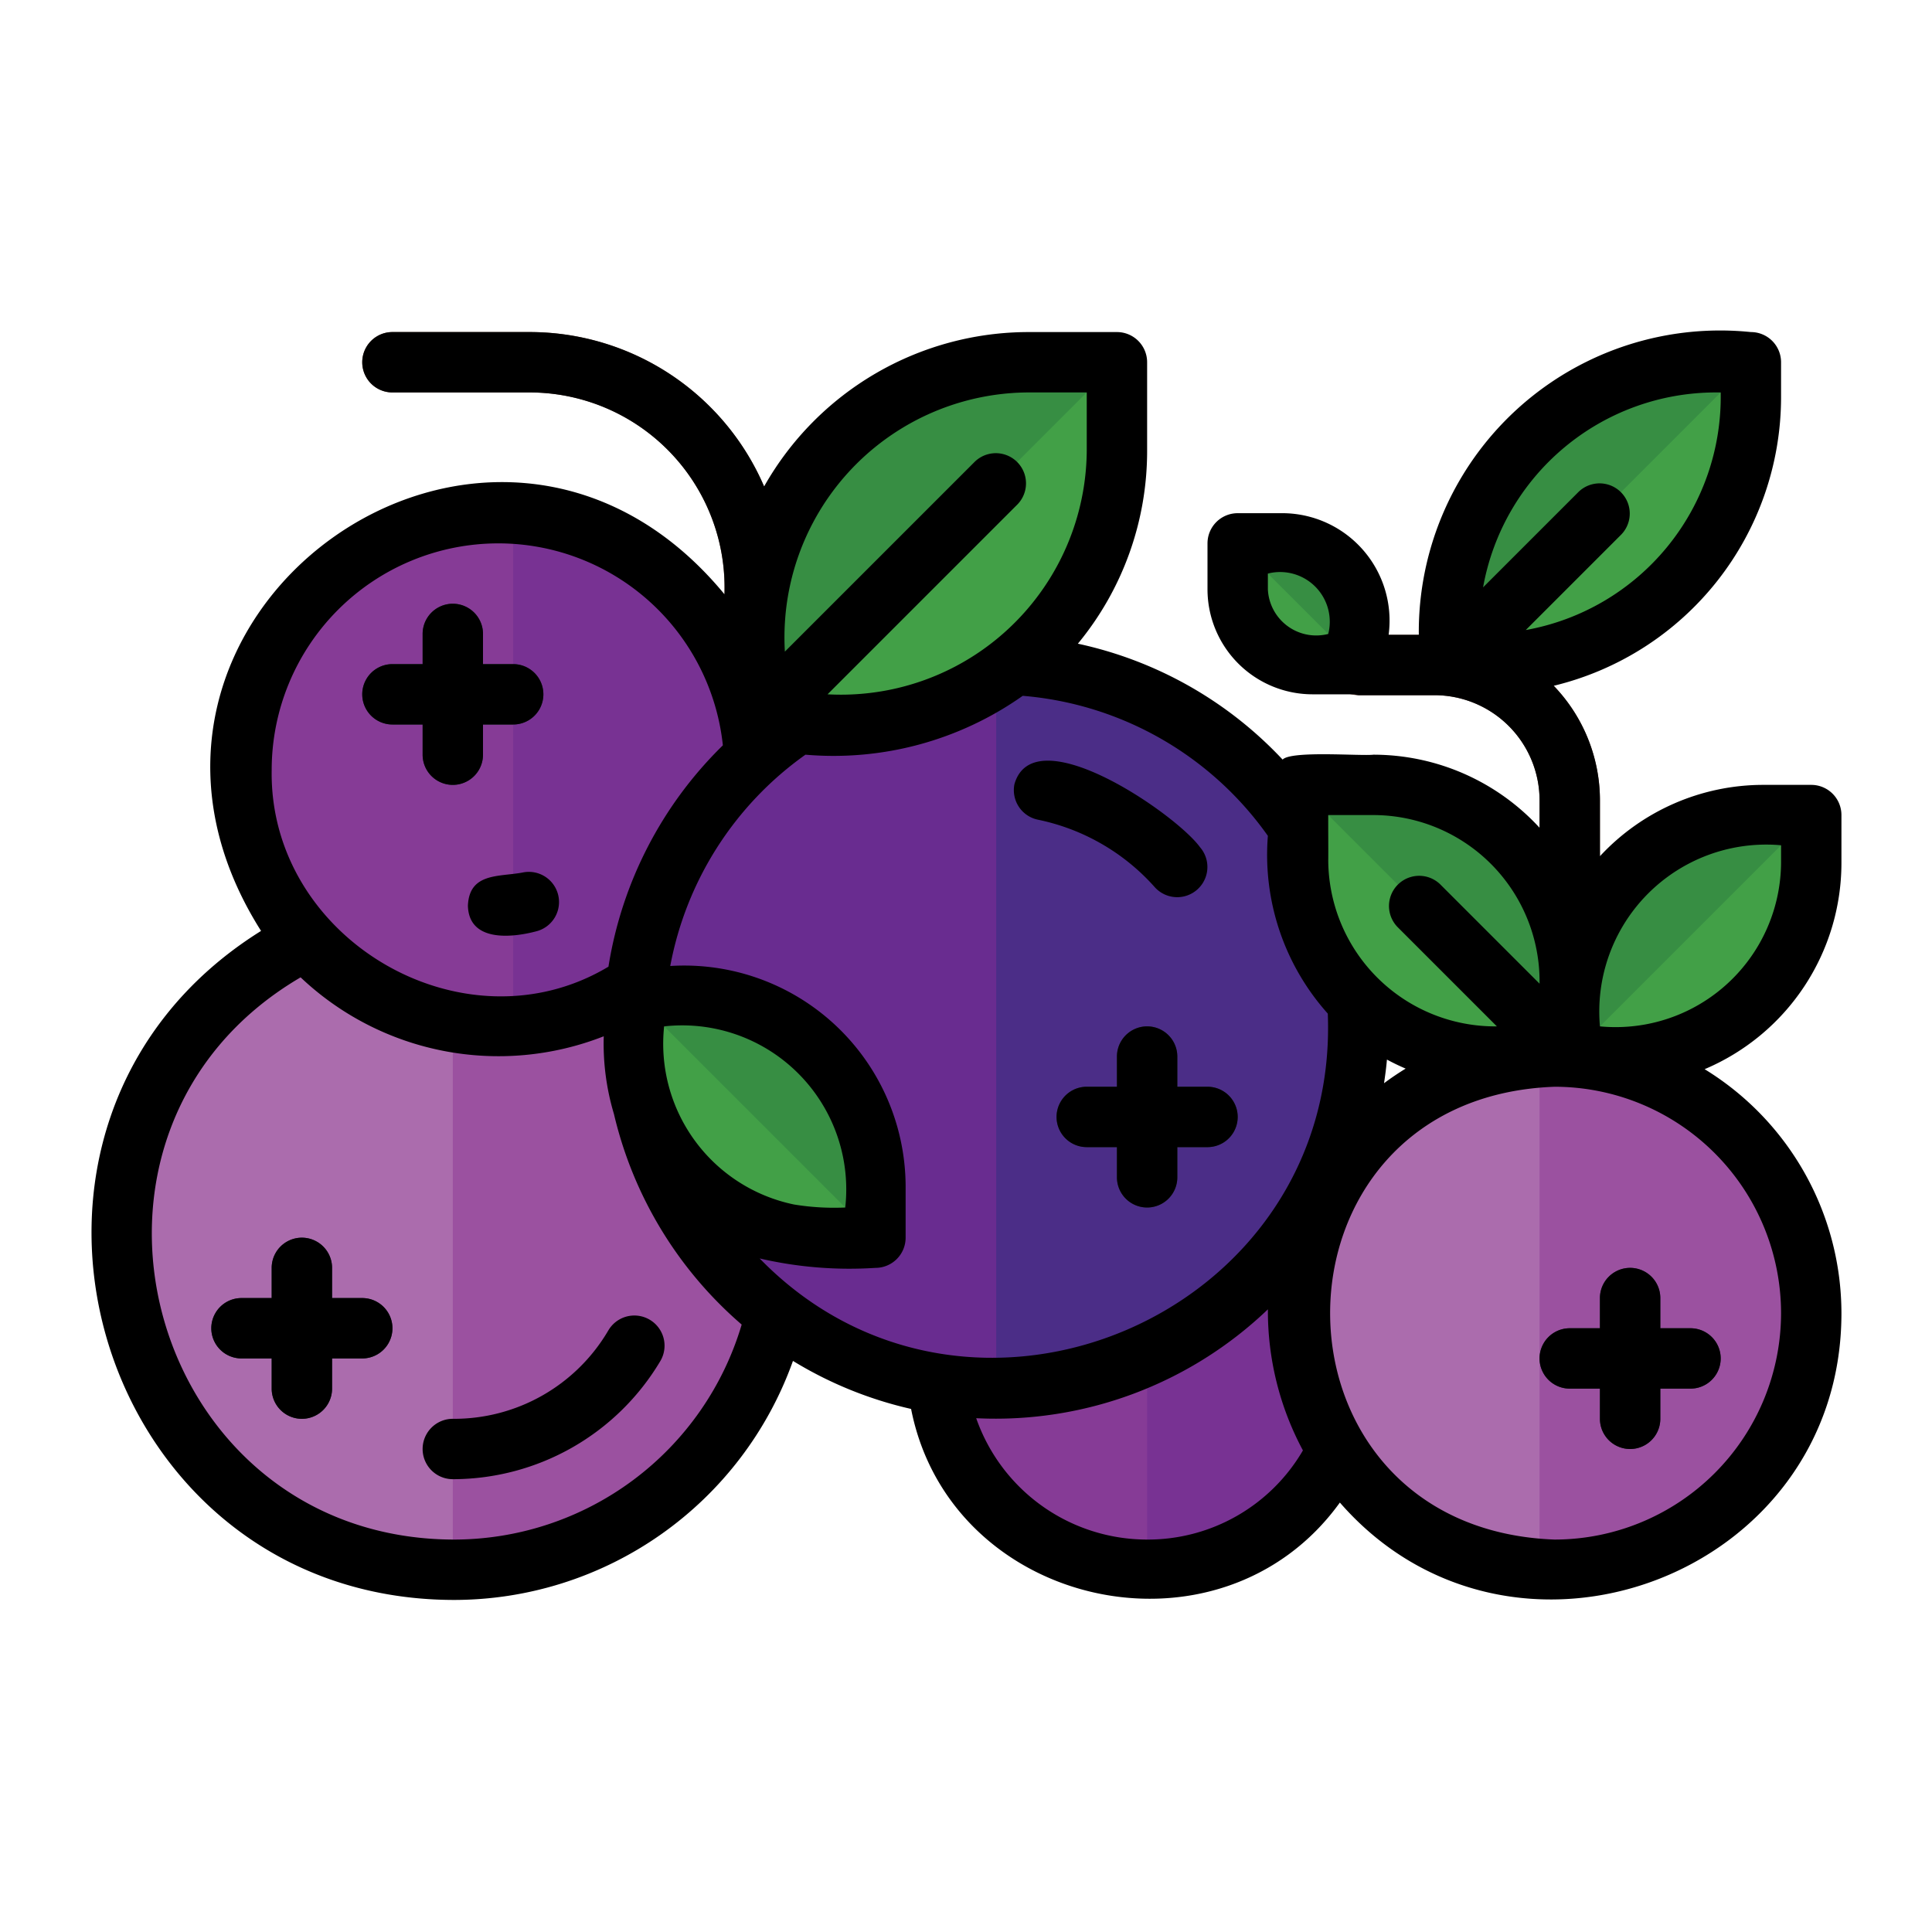 <?xml version="1.0" ?><svg data-name="Layer 1" id="Layer_1" viewBox="0 0 64 64" xmlns="http://www.w3.org/2000/svg"><defs><style>.cls-1{fill:#6d4d42;}.cls-2{fill:#ab6cad;}.cls-3{fill:#9b51a0;}.cls-4{fill:#863b96;}.cls-5{fill:#783293;}.cls-6{fill:#692c90;}.cls-7{fill:#4b2d87;}.cls-8{fill:#378e43;}.cls-9{fill:#42a047;}.cls-10{fill:#263238;}</style></defs><path class="cls-1" d="M25,25a1,1,0,0,1-1-1V19.447A6.454,6.454,0,0,0,17.553,13H13a1,1,0,0,1,0-2h4.553A8.456,8.456,0,0,1,26,19.447V24A1,1,0,0,1,25,25Z"/><path class="cls-1" d="M52,36a1,1,0,0,1-1-1V26.51a3.485,3.485,0,0,0-3.481-3.481H45a1,1,0,0,1,0-2h2.519A5.488,5.488,0,0,1,53,26.51V35A1,1,0,0,1,52,36Z"/><path class="cls-2" d="M60,43.5A8.506,8.506,0,0,1,51.5,52c-.17,0-.33,0-.5-.01a8.505,8.505,0,0,1,0-16.98c.17-.01.33-.01.5-.01A8.506,8.506,0,0,1,60,43.5Z"/><path class="cls-3" d="M60,43.5A8.506,8.506,0,0,1,51.5,52c-.17,0-.33,0-.5-.01V35.01c.17-.01.33-.01.5-.01A8.506,8.506,0,0,1,60,43.5Z"/><path class="cls-4" d="M24.98,25.09a12.026,12.026,0,0,0-3.9,7.56A8.301,8.301,0,0,1,17,33.98a4.18,4.18,0,0,1-.5.02,8.5,8.5,0,0,1,0-17,4.18,4.18,0,0,1,.5.02A8.484,8.484,0,0,1,24.98,25.09Z"/><path class="cls-5" d="M24.98,25.09a12.026,12.026,0,0,0-3.9,7.56A8.301,8.301,0,0,1,17,33.98V17.02A8.484,8.484,0,0,1,24.98,25.09Z"/><path class="cls-4" d="M44.31,48.02a6.996,6.996,0,0,1-13.26-2.19A12.619,12.619,0,0,0,33,46a11.765,11.765,0,0,0,5-1.1,12.026,12.026,0,0,0,5.19-4.59c.1.12.21.24.3.36A8.585,8.585,0,0,0,43,43.5,8.417,8.417,0,0,0,44.31,48.02Z"/><path class="cls-5" d="M44.31,48.02A7.005,7.005,0,0,1,38,52V44.9a12.026,12.026,0,0,0,5.19-4.59c.1.12.21.24.3.36A8.585,8.585,0,0,0,43,43.5,8.417,8.417,0,0,0,44.31,48.02Z"/><path class="cls-6" d="M45,34a11.994,11.994,0,0,1-23.7,2.62A6.277,6.277,0,0,0,27.29,41H29V39.29A6.282,6.282,0,0,0,22.71,33H21.06a12,12,0,0,1,5.31-9h1.56A9.011,9.011,0,0,0,33,22.45a5.98,5.98,0,0,0,.57-.42A11.96,11.96,0,0,1,43,27.38V28.5a6.456,6.456,0,0,0,1.96,4.64C44.98,33.43,45,33.71,45,34Z"/><path class="cls-7" d="M45,34A11.997,11.997,0,0,1,33,46V22.45a5.98,5.98,0,0,0,.57-.42A11.96,11.96,0,0,1,43,27.38V28.5a6.456,6.456,0,0,0,1.96,4.64C44.98,33.43,45,33.71,45,34Z"/><path class="cls-2" d="M25.7,43.51A10.994,10.994,0,1,1,10.15,31.14,8.503,8.503,0,0,0,15,33.87a9.295,9.295,0,0,0,1.5.13,8.431,8.431,0,0,0,4.58-1.35c-.01.12-.01.23-.02.35H21v1.71a6.376,6.376,0,0,0,.3,1.92A12.015,12.015,0,0,0,25.7,43.51Z"/><path class="cls-3" d="M25.7,43.51A11.002,11.002,0,0,1,15,52V33.87a9.295,9.295,0,0,0,1.5.13,8.431,8.431,0,0,0,4.58-1.35c-.01.12-.01.23-.02.35H21v1.71a6.376,6.376,0,0,0,.3,1.92A12.015,12.015,0,0,0,25.7,43.51Z"/><path class="cls-8" d="M37,12v2.93A9.069,9.069,0,0,1,27.93,24H25V21.07A9.069,9.069,0,0,1,34.07,12Z"/><path class="cls-9" d="M37,12v2.93A9.069,9.069,0,0,1,27.93,24H25Z"/><path class="cls-10" d="M40,36H39V35a1,1,0,0,0-2,0v1H36a1,1,0,0,0,0,2h1v1a1,1,0,0,0,2,0V38h1a1,1,0,0,0,0-2Z"/><path class="cls-10" d="M12,43H11V42a1,1,0,0,0-2,0v1H8a1,1,0,0,0,0,2H9v1a1,1,0,0,0,2,0V45h1a1,1,0,0,0,0-2Z"/><path class="cls-10" d="M17,22H16V21a1,1,0,0,0-2,0v1H13a1,1,0,0,0,0,2h1v1a1,1,0,0,0,2,0V24h1a1,1,0,0,0,0-2Z"/><path class="cls-10" d="M56,44H55V43a1,1,0,0,0-2,0v1H52a1,1,0,0,0,0,2h1v1a1,1,0,0,0,2,0V46h1a1,1,0,0,0,0-2Z"/><path class="cls-8" d="M60,27v1.59A6.41,6.41,0,0,1,53.59,35H52V33.41A6.41,6.41,0,0,1,58.41,27Z"/><path class="cls-9" d="M60,27v1.59A6.41,6.41,0,0,1,53.59,35H52Z"/><path class="cls-8" d="M52,32.5V35H49.5A6.5,6.5,0,0,1,43,28.5V26h2.5A6.5,6.5,0,0,1,52,32.5Z"/><path class="cls-9" d="M52,35H49.5A6.5,6.5,0,0,1,43,28.5V26Z"/><path class="cls-9" d="M29,39.29V41H27.29A6.282,6.282,0,0,1,21,34.71V33h1.71A6.282,6.282,0,0,1,29,39.29Z"/><path class="cls-8" d="M29,39.29V41l-8-8h1.71A6.282,6.282,0,0,1,29,39.29Z"/><path class="cls-8" d="M58,12v1.17A8.826,8.826,0,0,1,49.17,22H48V20.83A8.826,8.826,0,0,1,56.83,12Z"/><path class="cls-9" d="M58,12v1.17A8.826,8.826,0,0,1,49.17,22H48Z"/><path class="cls-8" d="M45,20.48V22H43.48A2.48,2.48,0,0,1,41,19.52V18h1.52A2.48,2.48,0,0,1,45,20.48Z"/><path class="cls-9" d="M45,22H43.48A2.48,2.48,0,0,1,41,19.52V18Z"/><path d="M17.309,28.904c-.787.147-1.761.001-1.809,1.096.03,1.209,1.441,1.072,2.28.847A1,1,0,0,0,17.309,28.904Z"/><path d="M39,36V35a1,1,0,0,0-2,0v1H36a1,1,0,0,0,0,2h1v1a1,1,0,0,0,2,0V38h1a1,1,0,0,0,0-2Z"/><path d="M12,43H11V42a1,1,0,0,0-2,0v1H8a1,1,0,0,0,0,2H9v1a1,1,0,0,0,2,0V45h1A1,1,0,0,0,12,43Z"/><path d="M13,24h1v1a1,1,0,0,0,2,0V24h1a1,1,0,0,0,0-2H16V21a1,1,0,0,0-2,0v1H13A1,1,0,0,0,13,24Z"/><path d="M51,45a1,1,0,0,0,1,1h1v1a1,1,0,0,0,2,0V46h1a1,1,0,0,0,0-2H55V43a1,1,0,0,0-2,0v1H52A1,1,0,0,0,51,45Z"/><path d="M60,26H58.41A7.383,7.383,0,0,0,53,28.363V26.51a5.458,5.458,0,0,0-1.533-3.792A9.842,9.842,0,0,0,59,13.168V12a1,1,0,0,0-1-1A9.982,9.982,0,0,0,47,21.029H46A3.56,3.56,0,0,0,42.522,17H41a1,1,0,0,0-1,1v1.523A3.481,3.481,0,0,0,43.477,23h1.38A.934.934,0,0,0,45,23.029h2.519A3.485,3.485,0,0,1,51,26.51v.911A7.477,7.477,0,0,0,45.496,25c-.408.05-2.719-.142-3.008.162a13.059,13.059,0,0,0-6.782-3.839A10.02,10.02,0,0,0,38,14.933V12a1,1,0,0,0-1-1H34.067a10.068,10.068,0,0,0-8.755,5.115A8.458,8.458,0,0,0,17.553,11H13a1,1,0,0,0,0,2h4.553A6.466,6.466,0,0,1,24,19.687c-7.76-9.414-21.9.815-15.352,11.151C-1.509,37.178,3.012,52.954,15,53a11.928,11.928,0,0,0,11.268-7.918,13.009,13.009,0,0,0,3.913,1.591c1.301,6.619,10.246,8.592,14.204,3.101C50.059,56.288,61.003,52.234,61,43.5a9.493,9.493,0,0,0-4.532-8.082A7.422,7.422,0,0,0,61,28.589V27A1,1,0,0,0,60,26ZM56.833,13H57a7.847,7.847,0,0,1-6.457,7.871L53.707,17.707a1,1,0,0,0-1.414-1.414l-3.164,3.164A7.84,7.84,0,0,1,56.833,13ZM42,19.523V19a1.646,1.646,0,0,1,2,2A1.602,1.602,0,0,1,42,19.523ZM45.944,35.1q.302.163.62.299-.37.226-.716.484C45.886,35.623,45.922,35.364,45.944,35.1ZM44,27h1.496A5.513,5.513,0,0,1,51,32.586L47.707,29.293a1,1,0,0,0-1.414,1.414L49.586,34A5.531,5.531,0,0,1,44,28.496C44.005,28.234,43.996,27.247,44,27Zm-2,.689a7.883,7.883,0,0,0,1.985,5.888c.395,9.994-11.885,15.237-18.82,8.111A13.181,13.181,0,0,0,29,42a1,1,0,0,0,1-1V39.285A7.334,7.334,0,0,0,22.203,32a11.08,11.08,0,0,1,4.478-7,10.86,10.86,0,0,0,7.198-1.95A11.055,11.055,0,0,1,42,27.689ZM26.305,39.901A5.438,5.438,0,0,1,22,34a5.433,5.433,0,0,1,6,6A8.187,8.187,0,0,1,26.305,39.901ZM34.067,13H36v1.933A8.142,8.142,0,0,1,27.414,23l6.293-6.293a1,1,0,0,0-1.414-1.414L26,21.586A8.114,8.114,0,0,1,34.067,13ZM16.5,18a7.482,7.482,0,0,1,7.446,6.69,13.133,13.133,0,0,0-3.79,7.332C15.37,34.89,8.901,31.117,9,25.5A7.508,7.508,0,0,1,16.5,18ZM15,51C4.851,50.95,1.215,37.497,9.958,32.376A9.534,9.534,0,0,0,20,34.328a8.121,8.121,0,0,0,.338,2.576,13.183,13.183,0,0,0,4.231,6.974A9.947,9.947,0,0,1,15,51Zm23,0a5.999,5.999,0,0,1-5.662-4.02,13.045,13.045,0,0,0,9.663-3.607,9.756,9.756,0,0,0,1.16,4.674A5.947,5.947,0,0,1,38,51Zm21-7.5A7.508,7.508,0,0,1,51.5,51c-9.916-.363-9.918-14.637,0-15A7.508,7.508,0,0,1,59,43.5Zm0-14.911A5.48,5.48,0,0,1,53,34a5.53,5.53,0,0,1,6-6Z"/><path d="M33.605,25.975a1,1,0,0,0,.78,1.179A7.087,7.087,0,0,1,38.254,29.39a1,1,0,0,0,1.498-1.325C38.956,26.964,34.253,23.727,33.605,25.975Z"/><path d="M21.522,43.717a.999.999,0,0,0-1.369.353A5.923,5.923,0,0,1,15,47a1,1,0,0,0,0,2,8.007,8.007,0,0,0,6.875-3.914A.999.999,0,0,0,21.522,43.717Z"/></svg>